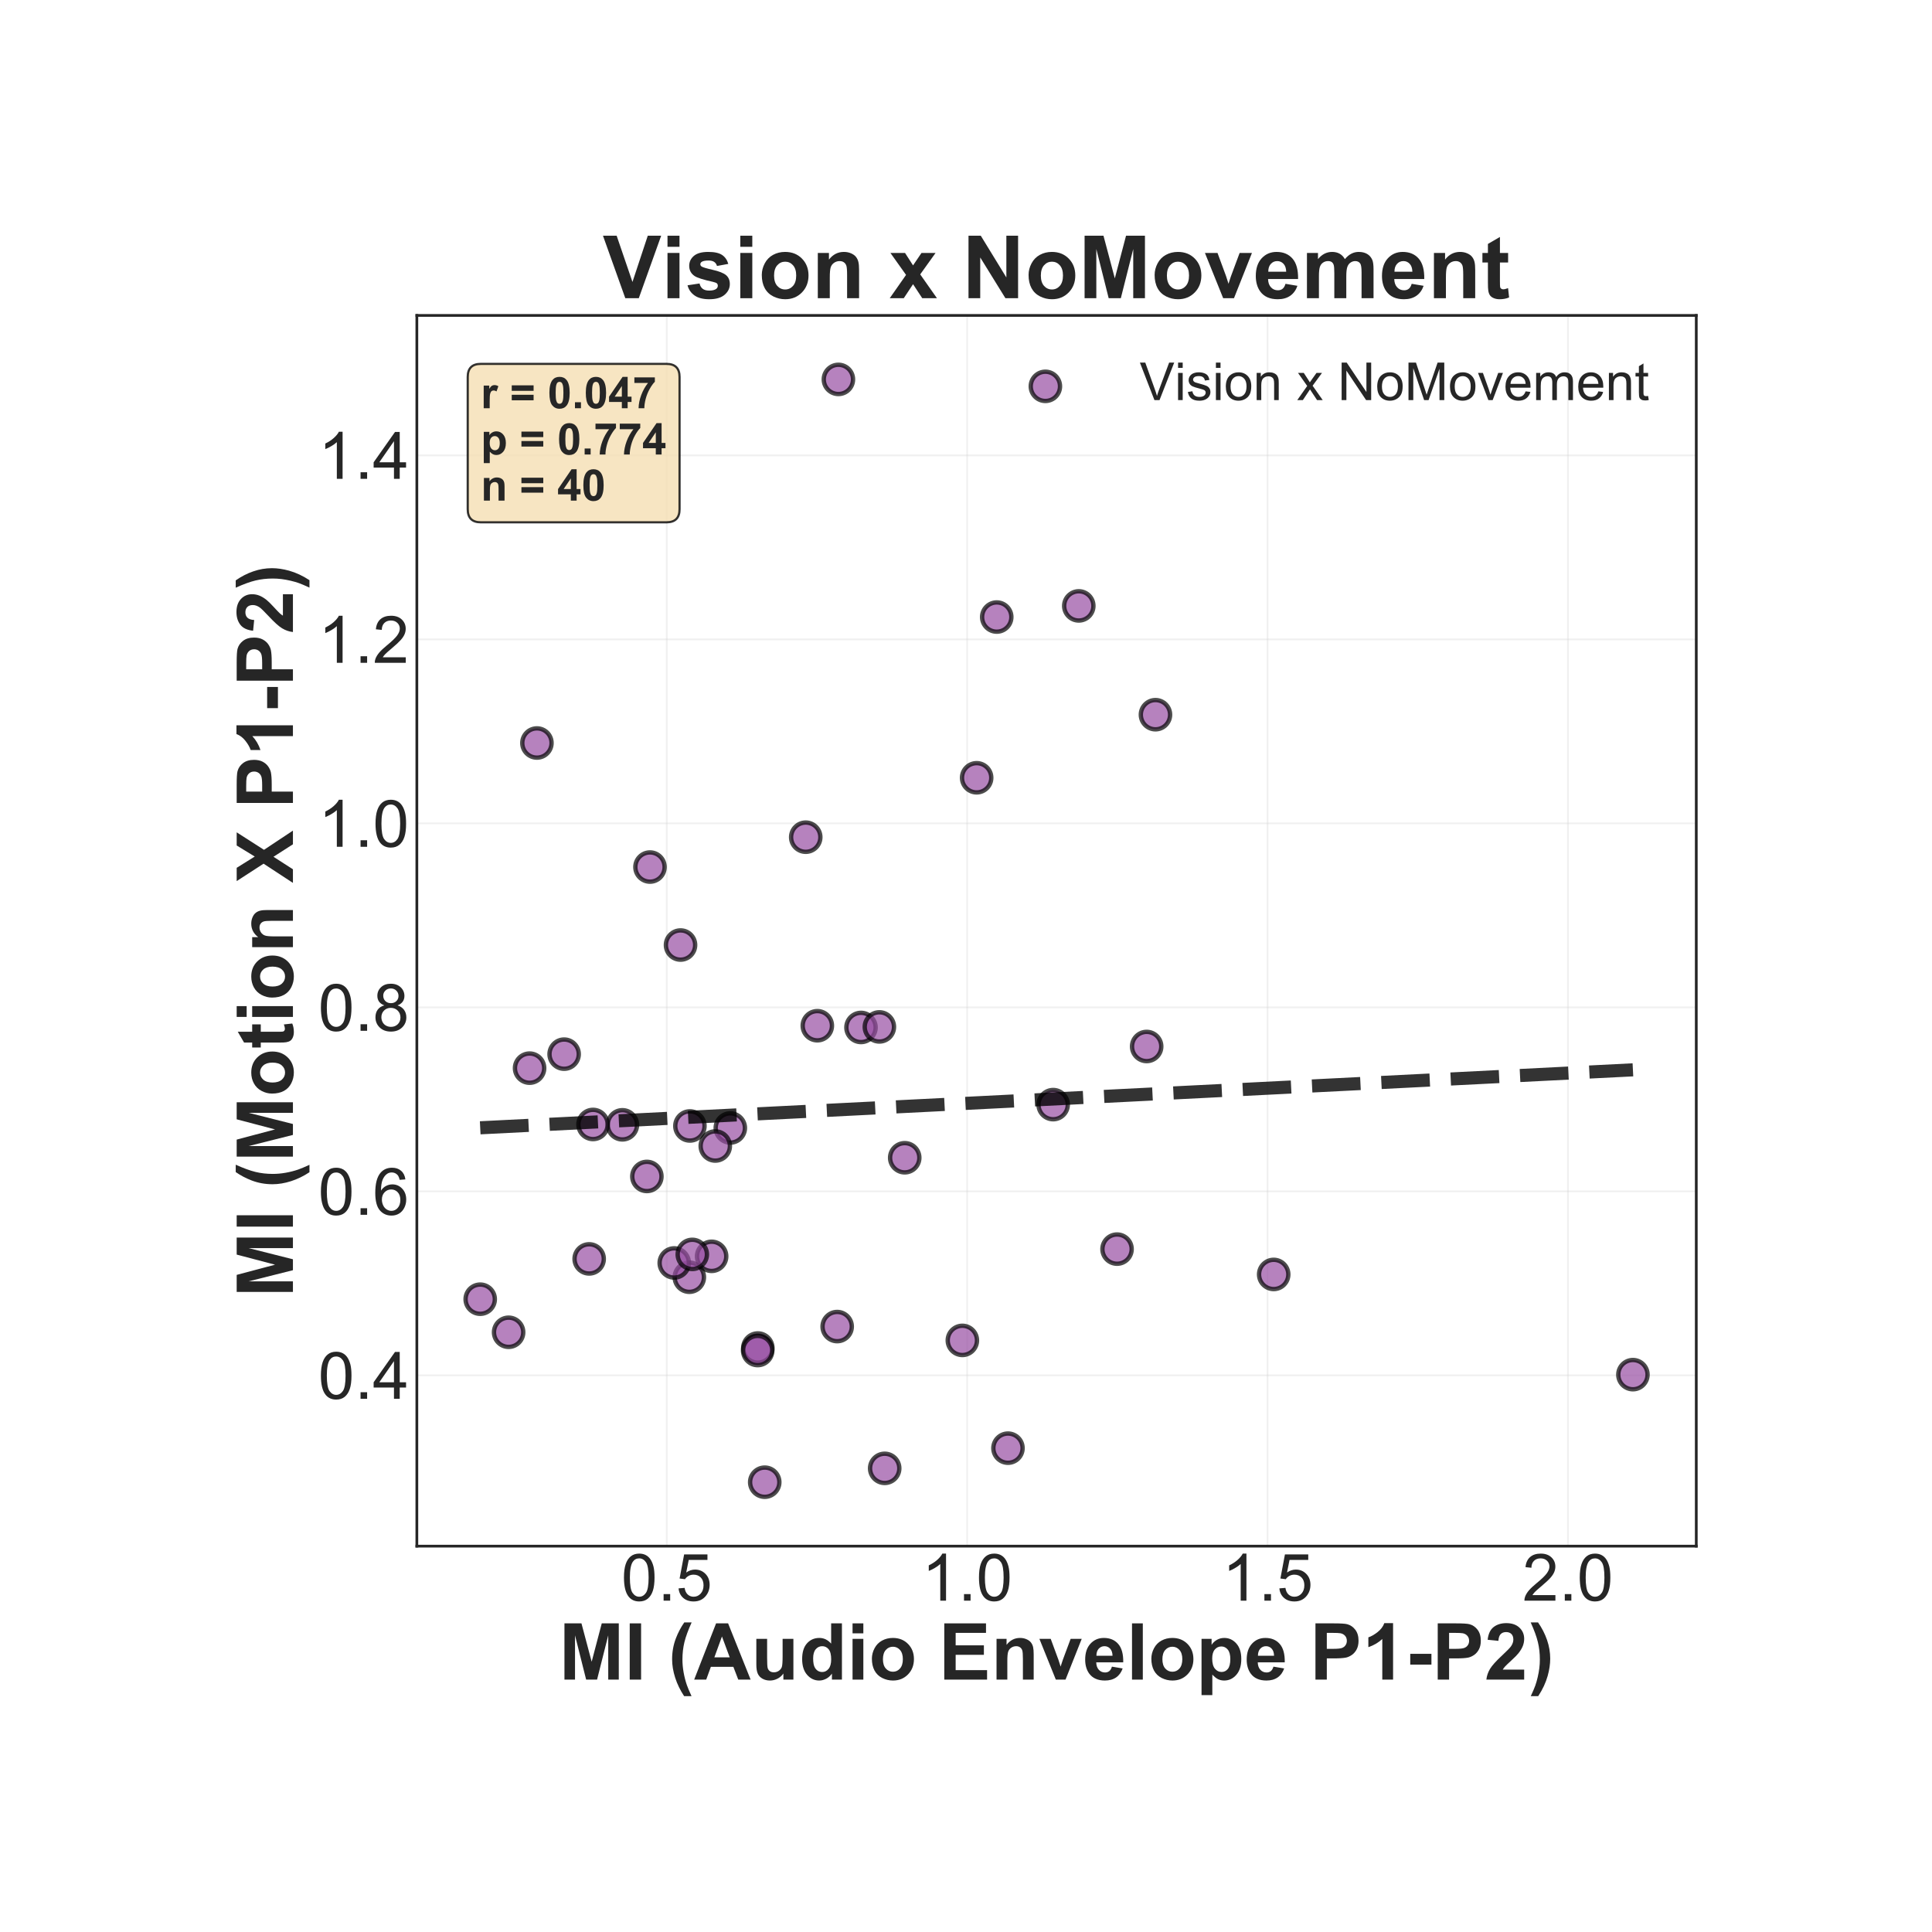 <?xml version="1.0" encoding="utf-8" standalone="no"?>
<!DOCTYPE svg PUBLIC "-//W3C//DTD SVG 1.1//EN"
  "http://www.w3.org/Graphics/SVG/1.1/DTD/svg11.dtd">
<!-- Created with matplotlib (https://matplotlib.org/) -->
<svg height="885.105pt" version="1.1" viewBox="0 0 885.164 885.105" width="885.164pt" xmlns="http://www.w3.org/2000/svg" xmlns:xlink="http://www.w3.org/1999/xlink">
 <defs>
  <style type="text/css">
*{stroke-linecap:butt;stroke-linejoin:round;}
  </style>
 </defs>
 <g id="figure_1">
  <g id="patch_1">
   <path d="M 0 885.105 
L 885.164 885.105 
L 885.164 -0 
L 0 -0 
z
" style="fill:#ffffff;"/>
  </g>
  <g id="axes_1">
   <g id="patch_2">
    <path d="M 190.984 708.385 
L 777.164 708.385 
L 777.164 144.525 
L 190.984 144.525 
z
" style="fill:#ffffff;"/>
   </g>
   <g id="matplotlib.axis_1">
    <g id="xtick_1">
     <g id="line2d_1">
      <path clip-path="url(#p573cdd00e9)" d="M 305.48 708.385 
L 305.48 144.525 
" style="fill:none;stroke:#cccccc;stroke-linecap:round;stroke-opacity:0.3;stroke-width:0.8;"/>
     </g>
     <g id="line2d_2"/>
     <g id="text_1">
      <!-- 0.5 -->
      <defs>
       <path d="M 4.156 35.297 
Q 4.156 48 6.766 55.734 
Q 9.375 63.484 14.516 67.672 
Q 19.672 71.875 27.484 71.875 
Q 33.25 71.875 37.594 69.547 
Q 41.938 67.234 44.766 62.859 
Q 47.609 58.5 49.219 52.219 
Q 50.828 45.953 50.828 35.297 
Q 50.828 22.703 48.234 14.969 
Q 45.656 7.234 40.5 3 
Q 35.359 -1.219 27.484 -1.219 
Q 17.141 -1.219 11.234 6.203 
Q 4.156 15.141 4.156 35.297 
z
M 13.188 35.297 
Q 13.188 17.672 17.312 11.828 
Q 21.438 6 27.484 6 
Q 33.547 6 37.672 11.859 
Q 41.797 17.719 41.797 35.297 
Q 41.797 52.984 37.672 58.781 
Q 33.547 64.594 27.391 64.594 
Q 21.344 64.594 17.719 59.469 
Q 13.188 52.938 13.188 35.297 
z
" id="ArialMT-48"/>
       <path d="M 9.078 0 
L 9.078 10.016 
L 19.094 10.016 
L 19.094 0 
z
" id="ArialMT-46"/>
       <path d="M 4.156 18.75 
L 13.375 19.531 
Q 14.406 12.797 18.141 9.391 
Q 21.875 6 27.156 6 
Q 33.5 6 37.891 10.781 
Q 42.281 15.578 42.281 23.484 
Q 42.281 31 38.062 35.344 
Q 33.844 39.703 27 39.703 
Q 22.75 39.703 19.328 37.766 
Q 15.922 35.844 13.969 32.766 
L 5.719 33.844 
L 12.641 70.609 
L 48.25 70.609 
L 48.25 62.203 
L 19.672 62.203 
L 15.828 42.969 
Q 22.266 47.469 29.344 47.469 
Q 38.719 47.469 45.156 40.969 
Q 51.609 34.469 51.609 24.266 
Q 51.609 14.547 45.953 7.469 
Q 39.062 -1.219 27.156 -1.219 
Q 17.391 -1.219 11.203 4.25 
Q 5.031 9.719 4.156 18.75 
z
" id="ArialMT-53"/>
      </defs>
      <g style="fill:#262626;" transform="translate(284.63 733.358)scale(0.3 -0.3)">
       <use xlink:href="#ArialMT-48"/>
       <use x="55.615" xlink:href="#ArialMT-46"/>
       <use x="83.398" xlink:href="#ArialMT-53"/>
      </g>
     </g>
    </g>
    <g id="xtick_2">
     <g id="line2d_3">
      <path clip-path="url(#p573cdd00e9)" d="M 443.111 708.385 
L 443.111 144.525 
" style="fill:none;stroke:#cccccc;stroke-linecap:round;stroke-opacity:0.3;stroke-width:0.8;"/>
     </g>
     <g id="line2d_4"/>
     <g id="text_2">
      <!-- 1.0 -->
      <defs>
       <path d="M 37.25 0 
L 28.469 0 
L 28.469 56 
Q 25.297 52.984 20.141 49.953 
Q 14.984 46.922 10.891 45.406 
L 10.891 53.906 
Q 18.266 57.375 23.781 62.297 
Q 29.297 67.234 31.594 71.875 
L 37.25 71.875 
z
" id="ArialMT-49"/>
      </defs>
      <g style="fill:#262626;" transform="translate(422.261 733.358)scale(0.3 -0.3)">
       <use xlink:href="#ArialMT-49"/>
       <use x="55.615" xlink:href="#ArialMT-46"/>
       <use x="83.398" xlink:href="#ArialMT-48"/>
      </g>
     </g>
    </g>
    <g id="xtick_3">
     <g id="line2d_5">
      <path clip-path="url(#p573cdd00e9)" d="M 580.742 708.385 
L 580.742 144.525 
" style="fill:none;stroke:#cccccc;stroke-linecap:round;stroke-opacity:0.3;stroke-width:0.8;"/>
     </g>
     <g id="line2d_6"/>
     <g id="text_3">
      <!-- 1.5 -->
      <g style="fill:#262626;" transform="translate(559.892 733.358)scale(0.3 -0.3)">
       <use xlink:href="#ArialMT-49"/>
       <use x="55.615" xlink:href="#ArialMT-46"/>
       <use x="83.398" xlink:href="#ArialMT-53"/>
      </g>
     </g>
    </g>
    <g id="xtick_4">
     <g id="line2d_7">
      <path clip-path="url(#p573cdd00e9)" d="M 718.372 708.385 
L 718.372 144.525 
" style="fill:none;stroke:#cccccc;stroke-linecap:round;stroke-opacity:0.3;stroke-width:0.8;"/>
     </g>
     <g id="line2d_8"/>
     <g id="text_4">
      <!-- 2.0 -->
      <defs>
       <path d="M 50.344 8.453 
L 50.344 0 
L 3.031 0 
Q 2.938 3.172 4.047 6.109 
Q 5.859 10.938 9.828 15.625 
Q 13.812 20.312 21.344 26.469 
Q 33.016 36.031 37.109 41.625 
Q 41.219 47.219 41.219 52.203 
Q 41.219 57.422 37.469 61 
Q 33.734 64.594 27.734 64.594 
Q 21.391 64.594 17.578 60.781 
Q 13.766 56.984 13.719 50.25 
L 4.688 51.172 
Q 5.609 61.281 11.656 66.578 
Q 17.719 71.875 27.938 71.875 
Q 38.234 71.875 44.234 66.156 
Q 50.25 60.453 50.25 52 
Q 50.25 47.703 48.484 43.547 
Q 46.734 39.406 42.656 34.812 
Q 38.578 30.219 29.109 22.219 
Q 21.188 15.578 18.938 13.203 
Q 16.703 10.844 15.234 8.453 
z
" id="ArialMT-50"/>
      </defs>
      <g style="fill:#262626;" transform="translate(697.522 733.358)scale(0.3 -0.3)">
       <use xlink:href="#ArialMT-50"/>
       <use x="55.615" xlink:href="#ArialMT-46"/>
       <use x="83.398" xlink:href="#ArialMT-48"/>
      </g>
     </g>
    </g>
    <g id="text_5">
     <!-- MI (Audio Envelope P1-P2) -->
     <defs>
      <path d="M 7.078 0 
L 7.078 71.578 
L 28.719 71.578 
L 41.703 22.75 
L 54.547 71.578 
L 76.219 71.578 
L 76.219 0 
L 62.797 0 
L 62.797 56.344 
L 48.578 0 
L 34.672 0 
L 20.516 56.344 
L 20.516 0 
z
" id="Arial-BoldMT-77"/>
      <path d="M 6.844 0 
L 6.844 71.578 
L 21.297 71.578 
L 21.297 0 
z
" id="Arial-BoldMT-73"/>
      <path id="Arial-BoldMT-32"/>
      <path d="M 29.938 -21.047 
L 20.516 -21.047 
Q 13.031 -9.766 9.125 2.391 
Q 5.219 14.547 5.219 25.922 
Q 5.219 40.047 10.062 52.641 
Q 14.266 63.578 20.703 72.797 
L 30.078 72.797 
Q 23.391 58.016 20.875 47.625 
Q 18.359 37.25 18.359 25.641 
Q 18.359 17.625 19.844 9.219 
Q 21.344 0.828 23.922 -6.734 
Q 25.641 -11.719 29.938 -21.047 
z
" id="Arial-BoldMT-40"/>
      <path d="M 71.828 0 
L 56.109 0 
L 49.859 16.266 
L 21.234 16.266 
L 15.328 0 
L 0 0 
L 27.875 71.578 
L 43.172 71.578 
z
M 45.219 28.328 
L 35.359 54.891 
L 25.688 28.328 
z
" id="Arial-BoldMT-65"/>
      <path d="M 41.312 0 
L 41.312 7.766 
Q 38.484 3.609 33.859 1.219 
Q 29.25 -1.172 24.125 -1.172 
Q 18.891 -1.172 14.734 1.125 
Q 10.594 3.422 8.734 7.562 
Q 6.891 11.719 6.891 19.047 
L 6.891 51.859 
L 20.609 51.859 
L 20.609 28.031 
Q 20.609 17.094 21.359 14.625 
Q 22.125 12.156 24.125 10.719 
Q 26.125 9.281 29.203 9.281 
Q 32.719 9.281 35.5 11.203 
Q 38.281 13.141 39.297 15.984 
Q 40.328 18.844 40.328 29.984 
L 40.328 51.859 
L 54.047 51.859 
L 54.047 0 
z
" id="Arial-BoldMT-117"/>
      <path d="M 54.734 0 
L 42 0 
L 42 7.625 
Q 38.812 3.172 34.484 1 
Q 30.172 -1.172 25.781 -1.172 
Q 16.844 -1.172 10.469 6.031 
Q 4.109 13.234 4.109 26.125 
Q 4.109 39.312 10.297 46.172 
Q 16.5 53.031 25.984 53.031 
Q 34.672 53.031 41.016 45.797 
L 41.016 71.578 
L 54.734 71.578 
z
M 18.109 27.047 
Q 18.109 18.75 20.406 15.047 
Q 23.734 9.672 29.688 9.672 
Q 34.422 9.672 37.734 13.688 
Q 41.062 17.719 41.062 25.734 
Q 41.062 34.672 37.844 38.594 
Q 34.625 42.531 29.594 42.531 
Q 24.703 42.531 21.406 38.641 
Q 18.109 34.766 18.109 27.047 
z
" id="Arial-BoldMT-100"/>
      <path d="M 7.172 58.891 
L 7.172 71.578 
L 20.906 71.578 
L 20.906 58.891 
z
M 7.172 0 
L 7.172 51.859 
L 20.906 51.859 
L 20.906 0 
z
" id="Arial-BoldMT-105"/>
      <path d="M 4 26.656 
Q 4 33.5 7.375 39.891 
Q 10.75 46.297 16.922 49.656 
Q 23.094 53.031 30.719 53.031 
Q 42.484 53.031 50 45.391 
Q 57.516 37.75 57.516 26.078 
Q 57.516 14.312 49.922 6.562 
Q 42.328 -1.172 30.812 -1.172 
Q 23.688 -1.172 17.219 2.047 
Q 10.75 5.281 7.375 11.5 
Q 4 17.719 4 26.656 
z
M 18.062 25.922 
Q 18.062 18.219 21.719 14.109 
Q 25.391 10.016 30.766 10.016 
Q 36.141 10.016 39.766 14.109 
Q 43.406 18.219 43.406 26.031 
Q 43.406 33.641 39.766 37.734 
Q 36.141 41.844 30.766 41.844 
Q 25.391 41.844 21.719 37.734 
Q 18.062 33.641 18.062 25.922 
z
" id="Arial-BoldMT-111"/>
      <path d="M 7.281 0 
L 7.281 71.578 
L 60.359 71.578 
L 60.359 59.469 
L 21.734 59.469 
L 21.734 43.609 
L 57.672 43.609 
L 57.672 31.547 
L 21.734 31.547 
L 21.734 12.062 
L 61.719 12.062 
L 61.719 0 
z
" id="Arial-BoldMT-69"/>
      <path d="M 54.344 0 
L 40.625 0 
L 40.625 26.469 
Q 40.625 34.859 39.75 37.328 
Q 38.875 39.797 36.891 41.156 
Q 34.906 42.531 32.125 42.531 
Q 28.562 42.531 25.734 40.578 
Q 22.906 38.625 21.844 35.391 
Q 20.797 32.172 20.797 23.484 
L 20.797 0 
L 7.078 0 
L 7.078 51.859 
L 19.828 51.859 
L 19.828 44.234 
Q 26.609 53.031 36.922 53.031 
Q 41.453 53.031 45.203 51.391 
Q 48.969 49.75 50.891 47.203 
Q 52.828 44.672 53.578 41.453 
Q 54.344 38.234 54.344 32.234 
z
" id="Arial-BoldMT-110"/>
      <path d="M 21.438 0 
L 0.531 51.859 
L 14.938 51.859 
L 24.703 25.391 
L 27.547 16.547 
Q 28.656 19.922 28.953 21 
Q 29.641 23.188 30.422 25.391 
L 40.281 51.859 
L 54.391 51.859 
L 33.797 0 
z
" id="Arial-BoldMT-118"/>
      <path d="M 37.203 16.5 
L 50.875 14.203 
Q 48.25 6.688 42.547 2.75 
Q 36.859 -1.172 28.328 -1.172 
Q 14.797 -1.172 8.297 7.672 
Q 3.172 14.75 3.172 25.531 
Q 3.172 38.422 9.906 45.719 
Q 16.656 53.031 26.953 53.031 
Q 38.531 53.031 45.219 45.391 
Q 51.906 37.75 51.609 21.969 
L 17.234 21.969 
Q 17.391 15.875 20.562 12.469 
Q 23.734 9.078 28.469 9.078 
Q 31.688 9.078 33.875 10.828 
Q 36.078 12.594 37.203 16.5 
z
M 37.984 30.375 
Q 37.844 36.328 34.906 39.422 
Q 31.984 42.531 27.781 42.531 
Q 23.297 42.531 20.359 39.266 
Q 17.438 35.984 17.484 30.375 
z
" id="Arial-BoldMT-101"/>
      <path d="M 7.172 0 
L 7.172 71.578 
L 20.906 71.578 
L 20.906 0 
z
" id="Arial-BoldMT-108"/>
      <path d="M 6.781 51.859 
L 19.578 51.859 
L 19.578 44.234 
Q 22.078 48.141 26.312 50.578 
Q 30.562 53.031 35.75 53.031 
Q 44.781 53.031 51.078 45.953 
Q 57.375 38.875 57.375 26.219 
Q 57.375 13.234 51.016 6.031 
Q 44.672 -1.172 35.641 -1.172 
Q 31.344 -1.172 27.844 0.531 
Q 24.359 2.25 20.516 6.391 
L 20.516 -19.734 
L 6.781 -19.734 
z
M 20.359 26.812 
Q 20.359 18.062 23.828 13.891 
Q 27.297 9.719 32.281 9.719 
Q 37.062 9.719 40.234 13.547 
Q 43.406 17.391 43.406 26.125 
Q 43.406 34.281 40.125 38.234 
Q 36.859 42.188 32.031 42.188 
Q 27 42.188 23.672 38.297 
Q 20.359 34.422 20.359 26.812 
z
" id="Arial-BoldMT-112"/>
      <path d="M 7.281 0 
L 7.281 71.578 
L 30.469 71.578 
Q 43.656 71.578 47.656 70.516 
Q 53.812 68.891 57.953 63.5 
Q 62.109 58.109 62.109 49.562 
Q 62.109 42.969 59.719 38.469 
Q 57.328 33.984 53.641 31.422 
Q 49.953 28.859 46.141 28.031 
Q 40.969 27 31.156 27 
L 21.734 27 
L 21.734 0 
z
M 21.734 59.469 
L 21.734 39.156 
L 29.641 39.156 
Q 38.188 39.156 41.062 40.281 
Q 43.953 41.406 45.578 43.797 
Q 47.219 46.188 47.219 49.359 
Q 47.219 53.266 44.922 55.797 
Q 42.625 58.344 39.109 58.984 
Q 36.531 59.469 28.719 59.469 
z
" id="Arial-BoldMT-80"/>
      <path d="M 39.359 0 
L 25.641 0 
L 25.641 51.703 
Q 18.109 44.672 7.906 41.312 
L 7.906 53.766 
Q 13.281 55.516 19.578 60.422 
Q 25.875 65.328 28.219 71.875 
L 39.359 71.875 
z
" id="Arial-BoldMT-49"/>
      <path d="M 5.609 19.094 
L 5.609 32.812 
L 32.562 32.812 
L 32.562 19.094 
z
" id="Arial-BoldMT-45"/>
      <path d="M 50.594 12.75 
L 50.594 0 
L 2.484 0 
Q 3.266 7.234 7.172 13.703 
Q 11.078 20.172 22.609 30.859 
Q 31.891 39.5 33.984 42.578 
Q 36.812 46.828 36.812 50.984 
Q 36.812 55.562 34.344 58.031 
Q 31.891 60.5 27.547 60.5 
Q 23.25 60.5 20.703 57.906 
Q 18.172 55.328 17.781 49.312 
L 4.109 50.688 
Q 5.328 62.016 11.766 66.938 
Q 18.219 71.875 27.875 71.875 
Q 38.484 71.875 44.531 66.156 
Q 50.594 60.453 50.594 51.953 
Q 50.594 47.125 48.859 42.75 
Q 47.125 38.375 43.359 33.594 
Q 40.875 30.422 34.375 24.453 
Q 27.875 18.5 26.141 16.547 
Q 24.422 14.594 23.344 12.75 
z
" id="Arial-BoldMT-50"/>
      <path d="M 3.375 -21.047 
Q 7.422 -12.359 9.078 -7.719 
Q 10.75 -3.078 12.156 2.969 
Q 13.578 9.031 14.25 14.469 
Q 14.938 19.922 14.938 25.641 
Q 14.938 37.25 12.453 47.625 
Q 9.969 58.016 3.266 72.797 
L 12.594 72.797 
Q 19.969 62.312 24.047 50.531 
Q 28.125 38.766 28.125 26.656 
Q 28.125 16.453 24.906 4.781 
Q 21.234 -8.297 12.844 -21.047 
z
" id="Arial-BoldMT-41"/>
     </defs>
     <g style="fill:#262626;" transform="translate(256.064 769.528)scale(0.36 -0.36)">
      <use xlink:href="#Arial-BoldMT-77"/>
      <use x="83.301" xlink:href="#Arial-BoldMT-73"/>
      <use x="111.084" xlink:href="#Arial-BoldMT-32"/>
      <use x="138.867" xlink:href="#Arial-BoldMT-40"/>
      <use x="172.168" xlink:href="#Arial-BoldMT-65"/>
      <use x="244.385" xlink:href="#Arial-BoldMT-117"/>
      <use x="305.469" xlink:href="#Arial-BoldMT-100"/>
      <use x="366.553" xlink:href="#Arial-BoldMT-105"/>
      <use x="394.336" xlink:href="#Arial-BoldMT-111"/>
      <use x="455.42" xlink:href="#Arial-BoldMT-32"/>
      <use x="483.203" xlink:href="#Arial-BoldMT-69"/>
      <use x="549.902" xlink:href="#Arial-BoldMT-110"/>
      <use x="610.986" xlink:href="#Arial-BoldMT-118"/>
      <use x="666.602" xlink:href="#Arial-BoldMT-101"/>
      <use x="722.217" xlink:href="#Arial-BoldMT-108"/>
      <use x="750" xlink:href="#Arial-BoldMT-111"/>
      <use x="811.084" xlink:href="#Arial-BoldMT-112"/>
      <use x="872.168" xlink:href="#Arial-BoldMT-101"/>
      <use x="927.783" xlink:href="#Arial-BoldMT-32"/>
      <use x="955.566" xlink:href="#Arial-BoldMT-80"/>
      <use x="1022.266" xlink:href="#Arial-BoldMT-49"/>
      <use x="1077.881" xlink:href="#Arial-BoldMT-45"/>
      <use x="1111.182" xlink:href="#Arial-BoldMT-80"/>
      <use x="1177.881" xlink:href="#Arial-BoldMT-50"/>
      <use x="1233.496" xlink:href="#Arial-BoldMT-41"/>
     </g>
    </g>
   </g>
   <g id="matplotlib.axis_2">
    <g id="ytick_1">
     <g id="line2d_9">
      <path clip-path="url(#p573cdd00e9)" d="M 190.984 630.127 
L 777.164 630.127 
" style="fill:none;stroke:#cccccc;stroke-linecap:round;stroke-opacity:0.3;stroke-width:0.8;"/>
     </g>
     <g id="line2d_10"/>
     <g id="text_6">
      <!-- 0.4 -->
      <defs>
       <path d="M 32.328 0 
L 32.328 17.141 
L 1.266 17.141 
L 1.266 25.203 
L 33.938 71.578 
L 41.109 71.578 
L 41.109 25.203 
L 50.781 25.203 
L 50.781 17.141 
L 41.109 17.141 
L 41.109 0 
z
M 32.328 25.203 
L 32.328 57.469 
L 9.906 25.203 
z
" id="ArialMT-52"/>
      </defs>
      <g style="fill:#262626;" transform="translate(145.784 640.864)scale(0.3 -0.3)">
       <use xlink:href="#ArialMT-48"/>
       <use x="55.615" xlink:href="#ArialMT-46"/>
       <use x="83.398" xlink:href="#ArialMT-52"/>
      </g>
     </g>
    </g>
    <g id="ytick_2">
     <g id="line2d_11">
      <path clip-path="url(#p573cdd00e9)" d="M 190.984 545.829 
L 777.164 545.829 
" style="fill:none;stroke:#cccccc;stroke-linecap:round;stroke-opacity:0.3;stroke-width:0.8;"/>
     </g>
     <g id="line2d_12"/>
     <g id="text_7">
      <!-- 0.6 -->
      <defs>
       <path d="M 49.75 54.047 
L 41.016 53.375 
Q 39.844 58.547 37.703 60.891 
Q 34.125 64.656 28.906 64.656 
Q 24.703 64.656 21.531 62.312 
Q 17.391 59.281 14.984 53.469 
Q 12.594 47.656 12.5 36.922 
Q 15.672 41.75 20.266 44.094 
Q 24.859 46.438 29.891 46.438 
Q 38.672 46.438 44.844 39.969 
Q 51.031 33.5 51.031 23.25 
Q 51.031 16.5 48.125 10.719 
Q 45.219 4.938 40.141 1.859 
Q 35.062 -1.219 28.609 -1.219 
Q 17.625 -1.219 10.688 6.859 
Q 3.766 14.938 3.766 33.5 
Q 3.766 54.25 11.422 63.672 
Q 18.109 71.875 29.438 71.875 
Q 37.891 71.875 43.281 67.141 
Q 48.688 62.406 49.75 54.047 
z
M 13.875 23.188 
Q 13.875 18.656 15.797 14.5 
Q 17.719 10.359 21.188 8.172 
Q 24.656 6 28.469 6 
Q 34.031 6 38.031 10.484 
Q 42.047 14.984 42.047 22.703 
Q 42.047 30.125 38.078 34.391 
Q 34.125 38.672 28.125 38.672 
Q 22.172 38.672 18.016 34.391 
Q 13.875 30.125 13.875 23.188 
z
" id="ArialMT-54"/>
      </defs>
      <g style="fill:#262626;" transform="translate(145.784 556.566)scale(0.3 -0.3)">
       <use xlink:href="#ArialMT-48"/>
       <use x="55.615" xlink:href="#ArialMT-46"/>
       <use x="83.398" xlink:href="#ArialMT-54"/>
      </g>
     </g>
    </g>
    <g id="ytick_3">
     <g id="line2d_13">
      <path clip-path="url(#p573cdd00e9)" d="M 190.984 461.531 
L 777.164 461.531 
" style="fill:none;stroke:#cccccc;stroke-linecap:round;stroke-opacity:0.3;stroke-width:0.8;"/>
     </g>
     <g id="line2d_14"/>
     <g id="text_8">
      <!-- 0.8 -->
      <defs>
       <path d="M 17.672 38.812 
Q 12.203 40.828 9.562 44.531 
Q 6.938 48.25 6.938 53.422 
Q 6.938 61.234 12.547 66.547 
Q 18.172 71.875 27.484 71.875 
Q 36.859 71.875 42.578 66.422 
Q 48.297 60.984 48.297 53.172 
Q 48.297 48.188 45.672 44.5 
Q 43.062 40.828 37.75 38.812 
Q 44.344 36.672 47.781 31.875 
Q 51.219 27.094 51.219 20.453 
Q 51.219 11.281 44.719 5.031 
Q 38.234 -1.219 27.641 -1.219 
Q 17.047 -1.219 10.547 5.047 
Q 4.047 11.328 4.047 20.703 
Q 4.047 27.688 7.594 32.391 
Q 11.141 37.109 17.672 38.812 
z
M 15.922 53.719 
Q 15.922 48.641 19.188 45.406 
Q 22.469 42.188 27.688 42.188 
Q 32.766 42.188 36.016 45.375 
Q 39.266 48.578 39.266 53.219 
Q 39.266 58.062 35.906 61.359 
Q 32.562 64.656 27.594 64.656 
Q 22.562 64.656 19.234 61.422 
Q 15.922 58.203 15.922 53.719 
z
M 13.094 20.656 
Q 13.094 16.891 14.875 13.375 
Q 16.656 9.859 20.172 7.922 
Q 23.688 6 27.734 6 
Q 34.031 6 38.125 10.047 
Q 42.234 14.109 42.234 20.359 
Q 42.234 26.703 38.016 30.859 
Q 33.797 35.016 27.438 35.016 
Q 21.234 35.016 17.156 30.906 
Q 13.094 26.812 13.094 20.656 
z
" id="ArialMT-56"/>
      </defs>
      <g style="fill:#262626;" transform="translate(145.784 472.267)scale(0.3 -0.3)">
       <use xlink:href="#ArialMT-48"/>
       <use x="55.615" xlink:href="#ArialMT-46"/>
       <use x="83.398" xlink:href="#ArialMT-56"/>
      </g>
     </g>
    </g>
    <g id="ytick_4">
     <g id="line2d_15">
      <path clip-path="url(#p573cdd00e9)" d="M 190.984 377.232 
L 777.164 377.232 
" style="fill:none;stroke:#cccccc;stroke-linecap:round;stroke-opacity:0.3;stroke-width:0.8;"/>
     </g>
     <g id="line2d_16"/>
     <g id="text_9">
      <!-- 1.0 -->
      <g style="fill:#262626;" transform="translate(145.784 387.969)scale(0.3 -0.3)">
       <use xlink:href="#ArialMT-49"/>
       <use x="55.615" xlink:href="#ArialMT-46"/>
       <use x="83.398" xlink:href="#ArialMT-48"/>
      </g>
     </g>
    </g>
    <g id="ytick_5">
     <g id="line2d_17">
      <path clip-path="url(#p573cdd00e9)" d="M 190.984 292.934 
L 777.164 292.934 
" style="fill:none;stroke:#cccccc;stroke-linecap:round;stroke-opacity:0.3;stroke-width:0.8;"/>
     </g>
     <g id="line2d_18"/>
     <g id="text_10">
      <!-- 1.2 -->
      <g style="fill:#262626;" transform="translate(145.784 303.671)scale(0.3 -0.3)">
       <use xlink:href="#ArialMT-49"/>
       <use x="55.615" xlink:href="#ArialMT-46"/>
       <use x="83.398" xlink:href="#ArialMT-50"/>
      </g>
     </g>
    </g>
    <g id="ytick_6">
     <g id="line2d_19">
      <path clip-path="url(#p573cdd00e9)" d="M 190.984 208.636 
L 777.164 208.636 
" style="fill:none;stroke:#cccccc;stroke-linecap:round;stroke-opacity:0.3;stroke-width:0.8;"/>
     </g>
     <g id="line2d_20"/>
     <g id="text_11">
      <!-- 1.4 -->
      <g style="fill:#262626;" transform="translate(145.784 219.373)scale(0.3 -0.3)">
       <use xlink:href="#ArialMT-49"/>
       <use x="55.615" xlink:href="#ArialMT-46"/>
       <use x="83.398" xlink:href="#ArialMT-52"/>
      </g>
     </g>
    </g>
    <g id="text_12">
     <!-- MI (Motion X P1-P2) -->
     <defs>
      <path d="M 30.953 51.859 
L 30.953 40.922 
L 21.578 40.922 
L 21.578 20.016 
Q 21.578 13.672 21.844 12.625 
Q 22.125 11.578 23.078 10.891 
Q 24.031 10.203 25.391 10.203 
Q 27.297 10.203 30.906 11.531 
L 32.078 0.875 
Q 27.297 -1.172 21.234 -1.172 
Q 17.531 -1.172 14.547 0.062 
Q 11.578 1.312 10.188 3.297 
Q 8.797 5.281 8.25 8.641 
Q 7.812 11.031 7.812 18.312 
L 7.812 40.922 
L 1.516 40.922 
L 1.516 51.859 
L 7.812 51.859 
L 7.812 62.156 
L 21.578 70.172 
L 21.578 51.859 
z
" id="Arial-BoldMT-116"/>
      <path d="M 0 0 
L 24.469 37.359 
L 2.297 71.578 
L 19.188 71.578 
L 33.547 48.578 
L 47.609 71.578 
L 64.359 71.578 
L 42.094 36.812 
L 66.547 0 
L 49.125 0 
L 33.25 24.75 
L 17.328 0 
z
" id="Arial-BoldMT-88"/>
     </defs>
     <g style="fill:#262626;" transform="translate(134.207 594.44)rotate(-90)scale(0.36 -0.36)">
      <use xlink:href="#Arial-BoldMT-77"/>
      <use x="83.301" xlink:href="#Arial-BoldMT-73"/>
      <use x="111.084" xlink:href="#Arial-BoldMT-32"/>
      <use x="138.867" xlink:href="#Arial-BoldMT-40"/>
      <use x="172.168" xlink:href="#Arial-BoldMT-77"/>
      <use x="255.469" xlink:href="#Arial-BoldMT-111"/>
      <use x="316.553" xlink:href="#Arial-BoldMT-116"/>
      <use x="349.854" xlink:href="#Arial-BoldMT-105"/>
      <use x="377.637" xlink:href="#Arial-BoldMT-111"/>
      <use x="438.721" xlink:href="#Arial-BoldMT-110"/>
      <use x="499.805" xlink:href="#Arial-BoldMT-32"/>
      <use x="527.588" xlink:href="#Arial-BoldMT-88"/>
      <use x="594.287" xlink:href="#Arial-BoldMT-32"/>
      <use x="622.07" xlink:href="#Arial-BoldMT-80"/>
      <use x="688.77" xlink:href="#Arial-BoldMT-49"/>
      <use x="744.385" xlink:href="#Arial-BoldMT-45"/>
      <use x="777.686" xlink:href="#Arial-BoldMT-80"/>
      <use x="844.385" xlink:href="#Arial-BoldMT-50"/>
      <use x="900" xlink:href="#Arial-BoldMT-41"/>
     </g>
    </g>
   </g>
   <g id="PathCollection_1">
    <defs>
     <path d="M 0 6.708 
C 1.779 6.708 3.485 6.001 4.743 4.743 
C 6.001 3.485 6.708 1.779 6.708 0 
C 6.708 -1.779 6.001 -3.485 4.743 -4.743 
C 3.485 -6.001 1.779 -6.708 0 -6.708 
C -1.779 -6.708 -3.485 -6.001 -4.743 -4.743 
C -6.001 -3.485 -6.708 -1.779 -6.708 0 
C -6.708 1.779 -6.001 3.485 -4.743 4.743 
C -3.485 6.001 -1.779 6.708 0 6.708 
z
" id="m9da28b568b" style="stroke:#000000;stroke-opacity:0.7;stroke-width:2;"/>
    </defs>
    <g clip-path="url(#p573cdd00e9)">
     <use style="fill:#984ea3;fill-opacity:0.7;stroke:#000000;stroke-opacity:0.7;stroke-width:2;" x="315.821" xlink:href="#m9da28b568b" y="585.171"/>
     <use style="fill:#984ea3;fill-opacity:0.7;stroke:#000000;stroke-opacity:0.7;stroke-width:2;" x="233.025" xlink:href="#m9da28b568b" y="610.391"/>
     <use style="fill:#984ea3;fill-opacity:0.7;stroke:#000000;stroke-opacity:0.7;stroke-width:2;" x="220.011" xlink:href="#m9da28b568b" y="595.238"/>
     <use style="fill:#984ea3;fill-opacity:0.7;stroke:#000000;stroke-opacity:0.7;stroke-width:2;" x="308.912" xlink:href="#m9da28b568b" y="578.635"/>
     <use style="fill:#984ea3;fill-opacity:0.7;stroke:#000000;stroke-opacity:0.7;stroke-width:2;" x="296.373" xlink:href="#m9da28b568b" y="539"/>
     <use style="fill:#984ea3;fill-opacity:0.7;stroke:#000000;stroke-opacity:0.7;stroke-width:2;" x="326.041" xlink:href="#m9da28b568b" y="575.598"/>
     <use style="fill:#984ea3;fill-opacity:0.7;stroke:#000000;stroke-opacity:0.7;stroke-width:2;" x="383.56" xlink:href="#m9da28b568b" y="607.783"/>
     <use style="fill:#984ea3;fill-opacity:0.7;stroke:#000000;stroke-opacity:0.7;stroke-width:2;" x="461.812" xlink:href="#m9da28b568b" y="663.489"/>
     <use style="fill:#984ea3;fill-opacity:0.7;stroke:#000000;stroke-opacity:0.7;stroke-width:2;" x="414.507" xlink:href="#m9da28b568b" y="530.437"/>
     <use style="fill:#984ea3;fill-opacity:0.7;stroke:#000000;stroke-opacity:0.7;stroke-width:2;" x="317.18" xlink:href="#m9da28b568b" y="574.716"/>
     <use style="fill:#984ea3;fill-opacity:0.7;stroke:#000000;stroke-opacity:0.7;stroke-width:2;" x="285.159" xlink:href="#m9da28b568b" y="515.347"/>
     <use style="fill:#984ea3;fill-opacity:0.7;stroke:#000000;stroke-opacity:0.7;stroke-width:2;" x="242.633" xlink:href="#m9da28b568b" y="489.381"/>
     <use style="fill:#984ea3;fill-opacity:0.7;stroke:#000000;stroke-opacity:0.7;stroke-width:2;" x="271.7" xlink:href="#m9da28b568b" y="515.184"/>
     <use style="fill:#984ea3;fill-opacity:0.7;stroke:#000000;stroke-opacity:0.7;stroke-width:2;" x="334.599" xlink:href="#m9da28b568b" y="516.793"/>
     <use style="fill:#984ea3;fill-opacity:0.7;stroke:#000000;stroke-opacity:0.7;stroke-width:2;" x="405.328" xlink:href="#m9da28b568b" y="672.739"/>
     <use style="fill:#984ea3;fill-opacity:0.7;stroke:#000000;stroke-opacity:0.7;stroke-width:2;" x="440.914" xlink:href="#m9da28b568b" y="614.115"/>
     <use style="fill:#984ea3;fill-opacity:0.7;stroke:#000000;stroke-opacity:0.7;stroke-width:2;" x="529.386" xlink:href="#m9da28b568b" y="327.445"/>
     <use style="fill:#984ea3;fill-opacity:0.7;stroke:#000000;stroke-opacity:0.7;stroke-width:2;" x="374.466" xlink:href="#m9da28b568b" y="469.944"/>
     <use style="fill:#984ea3;fill-opacity:0.7;stroke:#000000;stroke-opacity:0.7;stroke-width:2;" x="347.205" xlink:href="#m9da28b568b" y="617.602"/>
     <use style="fill:#984ea3;fill-opacity:0.7;stroke:#000000;stroke-opacity:0.7;stroke-width:2;" x="316.086" xlink:href="#m9da28b568b" y="515.866"/>
     <use style="fill:#984ea3;fill-opacity:0.7;stroke:#000000;stroke-opacity:0.7;stroke-width:2;" x="269.933" xlink:href="#m9da28b568b" y="576.775"/>
     <use style="fill:#984ea3;fill-opacity:0.7;stroke:#000000;stroke-opacity:0.7;stroke-width:2;" x="327.715" xlink:href="#m9da28b568b" y="525.051"/>
     <use style="fill:#984ea3;fill-opacity:0.7;stroke:#000000;stroke-opacity:0.7;stroke-width:2;" x="384.123" xlink:href="#m9da28b568b" y="173.827"/>
     <use style="fill:#984ea3;fill-opacity:0.7;stroke:#000000;stroke-opacity:0.7;stroke-width:2;" x="456.663" xlink:href="#m9da28b568b" y="282.707"/>
     <use style="fill:#984ea3;fill-opacity:0.7;stroke:#000000;stroke-opacity:0.7;stroke-width:2;" x="525.351" xlink:href="#m9da28b568b" y="479.457"/>
     <use style="fill:#984ea3;fill-opacity:0.7;stroke:#000000;stroke-opacity:0.7;stroke-width:2;" x="494.257" xlink:href="#m9da28b568b" y="277.598"/>
     <use style="fill:#984ea3;fill-opacity:0.7;stroke:#000000;stroke-opacity:0.7;stroke-width:2;" x="447.459" xlink:href="#m9da28b568b" y="356.347"/>
     <use style="fill:#984ea3;fill-opacity:0.7;stroke:#000000;stroke-opacity:0.7;stroke-width:2;" x="394.473" xlink:href="#m9da28b568b" y="470.736"/>
     <use style="fill:#984ea3;fill-opacity:0.7;stroke:#000000;stroke-opacity:0.7;stroke-width:2;" x="402.893" xlink:href="#m9da28b568b" y="470.487"/>
     <use style="fill:#984ea3;fill-opacity:0.7;stroke:#000000;stroke-opacity:0.7;stroke-width:2;" x="511.786" xlink:href="#m9da28b568b" y="572.297"/>
     <use style="fill:#984ea3;fill-opacity:0.7;stroke:#000000;stroke-opacity:0.7;stroke-width:2;" x="583.552" xlink:href="#m9da28b568b" y="583.894"/>
     <use style="fill:#984ea3;fill-opacity:0.7;stroke:#000000;stroke-opacity:0.7;stroke-width:2;" x="748.137" xlink:href="#m9da28b568b" y="629.806"/>
     <use style="fill:#984ea3;fill-opacity:0.7;stroke:#000000;stroke-opacity:0.7;stroke-width:2;" x="350.369" xlink:href="#m9da28b568b" y="679.083"/>
     <use style="fill:#984ea3;fill-opacity:0.7;stroke:#000000;stroke-opacity:0.7;stroke-width:2;" x="347.134" xlink:href="#m9da28b568b" y="618.763"/>
     <use style="fill:#984ea3;fill-opacity:0.7;stroke:#000000;stroke-opacity:0.7;stroke-width:2;" x="297.794" xlink:href="#m9da28b568b" y="397.246"/>
     <use style="fill:#984ea3;fill-opacity:0.7;stroke:#000000;stroke-opacity:0.7;stroke-width:2;" x="245.997" xlink:href="#m9da28b568b" y="340.413"/>
     <use style="fill:#984ea3;fill-opacity:0.7;stroke:#000000;stroke-opacity:0.7;stroke-width:2;" x="258.463" xlink:href="#m9da28b568b" y="482.97"/>
     <use style="fill:#984ea3;fill-opacity:0.7;stroke:#000000;stroke-opacity:0.7;stroke-width:2;" x="311.791" xlink:href="#m9da28b568b" y="432.977"/>
     <use style="fill:#984ea3;fill-opacity:0.7;stroke:#000000;stroke-opacity:0.7;stroke-width:2;" x="369.155" xlink:href="#m9da28b568b" y="383.568"/>
     <use style="fill:#984ea3;fill-opacity:0.7;stroke:#000000;stroke-opacity:0.7;stroke-width:2;" x="482.509" xlink:href="#m9da28b568b" y="506.093"/>
    </g>
   </g>
   <g id="line2d_21">
    <path clip-path="url(#p573cdd00e9)" d="M 220.011 516.71 
L 748.137 490.156 
" style="fill:none;stroke:#000000;stroke-dasharray:22.2,9.6;stroke-dashoffset:0;stroke-opacity:0.8;stroke-width:6;"/>
   </g>
   <g id="patch_3">
    <path d="M 190.984 708.385 
L 190.984 144.525 
" style="fill:none;stroke:#262626;stroke-linecap:square;stroke-linejoin:miter;stroke-width:1.25;"/>
   </g>
   <g id="patch_4">
    <path d="M 777.164 708.385 
L 777.164 144.525 
" style="fill:none;stroke:#262626;stroke-linecap:square;stroke-linejoin:miter;stroke-width:1.25;"/>
   </g>
   <g id="patch_5">
    <path d="M 190.984 708.385 
L 777.164 708.385 
" style="fill:none;stroke:#262626;stroke-linecap:square;stroke-linejoin:miter;stroke-width:1.25;"/>
   </g>
   <g id="patch_6">
    <path d="M 190.984 144.525 
L 777.164 144.525 
" style="fill:none;stroke:#262626;stroke-linecap:square;stroke-linejoin:miter;stroke-width:1.25;"/>
   </g>
   <g id="text_13">
    <g id="patch_7">
     <path d="M 220.293 239.303 
L 305.346 239.303 
Q 311.346 239.303 311.346 233.303 
L 311.346 172.718 
Q 311.346 166.718 305.346 166.718 
L 220.293 166.718 
Q 214.293 166.718 214.293 172.718 
L 214.293 233.303 
Q 214.293 239.303 220.293 239.303 
z
" style="fill:#f5deb3;opacity:0.8;stroke:#000000;stroke-linejoin:miter;"/>
    </g>
    <!-- r = 0.047 -->
    <defs>
     <path d="M 20.312 0 
L 6.594 0 
L 6.594 51.859 
L 19.344 51.859 
L 19.344 44.484 
Q 22.609 49.703 25.219 51.359 
Q 27.828 53.031 31.156 53.031 
Q 35.844 53.031 40.188 50.438 
L 35.938 38.484 
Q 32.469 40.719 29.5 40.719 
Q 26.609 40.719 24.609 39.125 
Q 22.609 37.547 21.453 33.391 
Q 20.312 29.25 20.312 16.016 
z
" id="Arial-BoldMT-114"/>
     <path d="M 4.156 39.844 
L 4.156 52.438 
L 54.203 52.438 
L 54.203 39.844 
z
M 4.156 18.172 
L 4.156 30.812 
L 54.203 30.812 
L 54.203 18.172 
z
" id="Arial-BoldMT-61"/>
     <path d="M 27.438 71.875 
Q 37.844 71.875 43.703 64.453 
Q 50.688 55.672 50.688 35.297 
Q 50.688 14.984 43.656 6.109 
Q 37.844 -1.219 27.438 -1.219 
Q 17 -1.219 10.594 6.812 
Q 4.203 14.844 4.203 35.453 
Q 4.203 55.672 11.234 64.547 
Q 17.047 71.875 27.438 71.875 
z
M 27.438 60.5 
Q 24.953 60.5 23 58.906 
Q 21.047 57.328 19.969 53.219 
Q 18.562 47.906 18.562 35.297 
Q 18.562 22.703 19.828 17.984 
Q 21.094 13.281 23.016 11.719 
Q 24.953 10.156 27.438 10.156 
Q 29.938 10.156 31.891 11.734 
Q 33.844 13.328 34.906 17.438 
Q 36.328 22.703 36.328 35.297 
Q 36.328 47.906 35.062 52.609 
Q 33.797 57.328 31.859 58.906 
Q 29.938 60.5 27.438 60.5 
z
" id="Arial-BoldMT-48"/>
     <path d="M 7.172 0 
L 7.172 13.719 
L 20.906 13.719 
L 20.906 0 
z
" id="Arial-BoldMT-46"/>
     <path d="M 31.156 0 
L 31.156 14.406 
L 1.859 14.406 
L 1.859 26.422 
L 32.906 71.875 
L 44.438 71.875 
L 44.438 26.469 
L 53.328 26.469 
L 53.328 14.406 
L 44.438 14.406 
L 44.438 0 
z
M 31.156 26.469 
L 31.156 50.922 
L 14.703 26.469 
z
" id="Arial-BoldMT-52"/>
     <path d="M 4.25 57.859 
L 4.25 70.609 
L 51.172 70.609 
L 51.172 60.641 
Q 45.359 54.938 39.344 44.234 
Q 33.344 33.547 30.188 21.5 
Q 27.047 9.469 27.094 0 
L 13.875 0 
Q 14.203 14.844 19.984 30.266 
Q 25.781 45.703 35.453 57.859 
z
" id="Arial-BoldMT-55"/>
    </defs>
    <g style="fill:#262626;" transform="translate(220.293 187.034)scale(0.2 -0.2)">
     <use xlink:href="#Arial-BoldMT-114"/>
     <use x="38.916" xlink:href="#Arial-BoldMT-32"/>
     <use x="66.699" xlink:href="#Arial-BoldMT-61"/>
     <use x="125.098" xlink:href="#Arial-BoldMT-32"/>
     <use x="152.881" xlink:href="#Arial-BoldMT-48"/>
     <use x="208.496" xlink:href="#Arial-BoldMT-46"/>
     <use x="236.279" xlink:href="#Arial-BoldMT-48"/>
     <use x="291.895" xlink:href="#Arial-BoldMT-52"/>
     <use x="347.51" xlink:href="#Arial-BoldMT-55"/>
    </g>
    <!-- p = 0.774 -->
    <g style="fill:#262626;" transform="translate(220.293 208.231)scale(0.2 -0.2)">
     <use xlink:href="#Arial-BoldMT-112"/>
     <use x="61.084" xlink:href="#Arial-BoldMT-32"/>
     <use x="88.867" xlink:href="#Arial-BoldMT-61"/>
     <use x="147.266" xlink:href="#Arial-BoldMT-32"/>
     <use x="175.049" xlink:href="#Arial-BoldMT-48"/>
     <use x="230.664" xlink:href="#Arial-BoldMT-46"/>
     <use x="258.447" xlink:href="#Arial-BoldMT-55"/>
     <use x="314.062" xlink:href="#Arial-BoldMT-55"/>
     <use x="369.678" xlink:href="#Arial-BoldMT-52"/>
    </g>
    <!-- n = 40 -->
    <g style="fill:#262626;" transform="translate(220.293 229.356)scale(0.2 -0.2)">
     <use xlink:href="#Arial-BoldMT-110"/>
     <use x="61.084" xlink:href="#Arial-BoldMT-32"/>
     <use x="88.867" xlink:href="#Arial-BoldMT-61"/>
     <use x="147.266" xlink:href="#Arial-BoldMT-32"/>
     <use x="175.049" xlink:href="#Arial-BoldMT-52"/>
     <use x="230.664" xlink:href="#Arial-BoldMT-48"/>
    </g>
   </g>
   <g id="text_14">
    <!-- Vision x NoMovement -->
    <defs>
     <path d="M 25.531 0 
L -0.047 71.578 
L 15.625 71.578 
L 33.734 18.609 
L 51.266 71.578 
L 66.609 71.578 
L 40.969 0 
z
" id="Arial-BoldMT-86"/>
     <path d="M 2.344 14.797 
L 16.109 16.891 
Q 17 12.891 19.672 10.812 
Q 22.359 8.734 27.203 8.734 
Q 32.516 8.734 35.203 10.688 
Q 37.016 12.062 37.016 14.359 
Q 37.016 15.922 36.031 16.938 
Q 35.016 17.922 31.453 18.75 
Q 14.844 22.406 10.406 25.438 
Q 4.25 29.641 4.25 37.109 
Q 4.25 43.844 9.562 48.438 
Q 14.891 53.031 26.078 53.031 
Q 36.719 53.031 41.891 49.562 
Q 47.078 46.094 49.031 39.312 
L 36.078 36.922 
Q 35.25 39.938 32.922 41.547 
Q 30.609 43.172 26.312 43.172 
Q 20.906 43.172 18.562 41.656 
Q 17 40.578 17 38.875 
Q 17 37.406 18.359 36.375 
Q 20.219 35.016 31.172 32.516 
Q 42.141 30.031 46.484 26.422 
Q 50.781 22.75 50.781 16.219 
Q 50.781 9.078 44.828 3.953 
Q 38.875 -1.172 27.203 -1.172 
Q 16.609 -1.172 10.422 3.125 
Q 4.25 7.422 2.344 14.797 
z
" id="Arial-BoldMT-115"/>
     <path d="M 0.594 0 
L 19.281 26.703 
L 1.375 51.859 
L 18.109 51.859 
L 27.297 37.594 
L 36.969 51.859 
L 53.078 51.859 
L 35.5 27.297 
L 54.688 0 
L 37.844 0 
L 27.297 16.062 
L 16.656 0 
z
" id="Arial-BoldMT-120"/>
     <path d="M 7.422 0 
L 7.422 71.578 
L 21.484 71.578 
L 50.781 23.781 
L 50.781 71.578 
L 64.203 71.578 
L 64.203 0 
L 49.703 0 
L 20.844 46.688 
L 20.844 0 
z
" id="Arial-BoldMT-78"/>
     <path d="M 6.156 51.859 
L 18.797 51.859 
L 18.797 44.781 
Q 25.594 53.031 34.969 53.031 
Q 39.938 53.031 43.594 50.969 
Q 47.266 48.922 49.609 44.781 
Q 53.031 48.922 56.984 50.969 
Q 60.938 53.031 65.438 53.031 
Q 71.141 53.031 75.094 50.703 
Q 79.047 48.391 81 43.891 
Q 82.422 40.578 82.422 33.156 
L 82.422 0 
L 68.703 0 
L 68.703 29.641 
Q 68.703 37.359 67.281 39.594 
Q 65.375 42.531 61.422 42.531 
Q 58.547 42.531 56 40.766 
Q 53.469 39.016 52.344 35.625 
Q 51.219 32.234 51.219 24.906 
L 51.219 0 
L 37.5 0 
L 37.5 28.422 
Q 37.5 35.984 36.766 38.172 
Q 36.031 40.375 34.484 41.453 
Q 32.953 42.531 30.328 42.531 
Q 27.156 42.531 24.609 40.812 
Q 22.078 39.109 20.969 35.891 
Q 19.875 32.672 19.875 25.203 
L 19.875 0 
L 6.156 0 
z
" id="Arial-BoldMT-109"/>
    </defs>
    <g style="fill:#262626;" transform="translate(276.277 136.631)scale(0.4 -0.4)">
     <use xlink:href="#Arial-BoldMT-86"/>
     <use x="66.684" xlink:href="#Arial-BoldMT-105"/>
     <use x="94.467" xlink:href="#Arial-BoldMT-115"/>
     <use x="150.082" xlink:href="#Arial-BoldMT-105"/>
     <use x="177.865" xlink:href="#Arial-BoldMT-111"/>
     <use x="238.949" xlink:href="#Arial-BoldMT-110"/>
     <use x="300.033" xlink:href="#Arial-BoldMT-32"/>
     <use x="327.816" xlink:href="#Arial-BoldMT-120"/>
     <use x="383.432" xlink:href="#Arial-BoldMT-32"/>
     <use x="411.215" xlink:href="#Arial-BoldMT-78"/>
     <use x="483.432" xlink:href="#Arial-BoldMT-111"/>
     <use x="544.516" xlink:href="#Arial-BoldMT-77"/>
     <use x="627.816" xlink:href="#Arial-BoldMT-111"/>
     <use x="688.9" xlink:href="#Arial-BoldMT-118"/>
     <use x="744.516" xlink:href="#Arial-BoldMT-101"/>
     <use x="800.131" xlink:href="#Arial-BoldMT-109"/>
     <use x="889.047" xlink:href="#Arial-BoldMT-101"/>
     <use x="944.662" xlink:href="#Arial-BoldMT-110"/>
     <use x="1005.746" xlink:href="#Arial-BoldMT-116"/>
    </g>
   </g>
   <g id="legend_1">
    <g id="PathCollection_2">
     <g>
      <use style="fill:#984ea3;fill-opacity:0.7;stroke:#000000;stroke-opacity:0.7;stroke-width:2;" x="478.952" xlink:href="#m9da28b568b" y="177.004"/>
     </g>
    </g>
    <g id="text_15">
     <!-- Vision x NoMovement -->
     <defs>
      <path d="M 28.172 0 
L 0.438 71.578 
L 10.688 71.578 
L 29.297 19.578 
Q 31.547 13.328 33.062 7.859 
Q 34.719 13.719 36.922 19.578 
L 56.25 71.578 
L 65.922 71.578 
L 37.891 0 
z
" id="ArialMT-86"/>
      <path d="M 6.641 61.469 
L 6.641 71.578 
L 15.438 71.578 
L 15.438 61.469 
z
M 6.641 0 
L 6.641 51.859 
L 15.438 51.859 
L 15.438 0 
z
" id="ArialMT-105"/>
      <path d="M 3.078 15.484 
L 11.766 16.844 
Q 12.5 11.625 15.844 8.844 
Q 19.188 6.062 25.203 6.062 
Q 31.25 6.062 34.172 8.516 
Q 37.109 10.984 37.109 14.312 
Q 37.109 17.281 34.516 19 
Q 32.719 20.172 25.531 21.969 
Q 15.875 24.422 12.141 26.203 
Q 8.406 27.984 6.469 31.125 
Q 4.547 34.281 4.547 38.094 
Q 4.547 41.547 6.125 44.5 
Q 7.719 47.469 10.453 49.422 
Q 12.5 50.922 16.031 51.969 
Q 19.578 53.031 23.641 53.031 
Q 29.734 53.031 34.344 51.266 
Q 38.969 49.516 41.156 46.5 
Q 43.359 43.5 44.188 38.484 
L 35.594 37.312 
Q 35.016 41.312 32.203 43.547 
Q 29.391 45.797 24.266 45.797 
Q 18.219 45.797 15.625 43.797 
Q 13.031 41.797 13.031 39.109 
Q 13.031 37.406 14.109 36.031 
Q 15.188 34.625 17.484 33.688 
Q 18.797 33.203 25.25 31.453 
Q 34.578 28.953 38.25 27.359 
Q 41.938 25.781 44.031 22.75 
Q 46.141 19.734 46.141 15.234 
Q 46.141 10.844 43.578 6.953 
Q 41.016 3.078 36.172 0.953 
Q 31.344 -1.172 25.25 -1.172 
Q 15.141 -1.172 9.844 3.031 
Q 4.547 7.234 3.078 15.484 
z
" id="ArialMT-115"/>
      <path d="M 3.328 25.922 
Q 3.328 40.328 11.328 47.266 
Q 18.016 53.031 27.641 53.031 
Q 38.328 53.031 45.109 46.016 
Q 51.906 39.016 51.906 26.656 
Q 51.906 16.656 48.906 10.906 
Q 45.906 5.172 40.156 2 
Q 34.422 -1.172 27.641 -1.172 
Q 16.75 -1.172 10.031 5.812 
Q 3.328 12.797 3.328 25.922 
z
M 12.359 25.922 
Q 12.359 15.969 16.703 11.016 
Q 21.047 6.062 27.641 6.062 
Q 34.188 6.062 38.531 11.031 
Q 42.875 16.016 42.875 26.219 
Q 42.875 35.844 38.5 40.797 
Q 34.125 45.75 27.641 45.75 
Q 21.047 45.75 16.703 40.812 
Q 12.359 35.891 12.359 25.922 
z
" id="ArialMT-111"/>
      <path d="M 6.594 0 
L 6.594 51.859 
L 14.5 51.859 
L 14.5 44.484 
Q 20.219 53.031 31 53.031 
Q 35.688 53.031 39.625 51.344 
Q 43.562 49.656 45.516 46.922 
Q 47.469 44.188 48.25 40.438 
Q 48.734 37.984 48.734 31.891 
L 48.734 0 
L 39.938 0 
L 39.938 31.547 
Q 39.938 36.922 38.906 39.578 
Q 37.891 42.234 35.281 43.812 
Q 32.672 45.406 29.156 45.406 
Q 23.531 45.406 19.453 41.844 
Q 15.375 38.281 15.375 28.328 
L 15.375 0 
z
" id="ArialMT-110"/>
      <path id="ArialMT-32"/>
      <path d="M 0.734 0 
L 19.672 26.953 
L 2.156 51.859 
L 13.141 51.859 
L 21.094 39.703 
Q 23.344 36.234 24.703 33.891 
Q 26.859 37.109 28.656 39.594 
L 37.406 51.859 
L 47.906 51.859 
L 29.984 27.438 
L 49.266 0 
L 38.484 0 
L 27.828 16.109 
L 25 20.453 
L 11.375 0 
z
" id="ArialMT-120"/>
      <path d="M 7.625 0 
L 7.625 71.578 
L 17.328 71.578 
L 54.938 15.375 
L 54.938 71.578 
L 64.016 71.578 
L 64.016 0 
L 54.297 0 
L 16.703 56.25 
L 16.703 0 
z
" id="ArialMT-78"/>
      <path d="M 7.422 0 
L 7.422 71.578 
L 21.688 71.578 
L 38.625 20.906 
Q 40.969 13.812 42.047 10.297 
Q 43.266 14.203 45.844 21.781 
L 62.984 71.578 
L 75.734 71.578 
L 75.734 0 
L 66.609 0 
L 66.609 59.906 
L 45.797 0 
L 37.25 0 
L 16.547 60.938 
L 16.547 0 
z
" id="ArialMT-77"/>
      <path d="M 21 0 
L 1.266 51.859 
L 10.547 51.859 
L 21.688 20.797 
Q 23.484 15.766 25 10.359 
Q 26.172 14.453 28.266 20.219 
L 39.797 51.859 
L 48.828 51.859 
L 29.203 0 
z
" id="ArialMT-118"/>
      <path d="M 42.094 16.703 
L 51.172 15.578 
Q 49.031 7.625 43.219 3.219 
Q 37.406 -1.172 28.375 -1.172 
Q 17 -1.172 10.328 5.828 
Q 3.656 12.844 3.656 25.484 
Q 3.656 38.578 10.391 45.797 
Q 17.141 53.031 27.875 53.031 
Q 38.281 53.031 44.875 45.953 
Q 51.469 38.875 51.469 26.031 
Q 51.469 25.25 51.422 23.688 
L 12.75 23.688 
Q 13.234 15.141 17.578 10.594 
Q 21.922 6.062 28.422 6.062 
Q 33.25 6.062 36.672 8.594 
Q 40.094 11.141 42.094 16.703 
z
M 13.234 30.906 
L 42.188 30.906 
Q 41.609 37.453 38.875 40.719 
Q 34.672 45.797 27.984 45.797 
Q 21.922 45.797 17.797 41.75 
Q 13.672 37.703 13.234 30.906 
z
" id="ArialMT-101"/>
      <path d="M 6.594 0 
L 6.594 51.859 
L 14.453 51.859 
L 14.453 44.578 
Q 16.891 48.391 20.938 50.703 
Q 25 53.031 30.172 53.031 
Q 35.938 53.031 39.625 50.641 
Q 43.312 48.25 44.828 43.953 
Q 50.984 53.031 60.844 53.031 
Q 68.562 53.031 72.703 48.75 
Q 76.859 44.484 76.859 35.594 
L 76.859 0 
L 68.109 0 
L 68.109 32.672 
Q 68.109 37.938 67.25 40.25 
Q 66.406 42.578 64.156 43.984 
Q 61.922 45.406 58.891 45.406 
Q 53.422 45.406 49.797 41.766 
Q 46.188 38.141 46.188 30.125 
L 46.188 0 
L 37.406 0 
L 37.406 33.688 
Q 37.406 39.547 35.25 42.469 
Q 33.109 45.406 28.219 45.406 
Q 24.516 45.406 21.359 43.453 
Q 18.219 41.5 16.797 37.734 
Q 15.375 33.984 15.375 26.906 
L 15.375 0 
z
" id="ArialMT-109"/>
      <path d="M 25.781 7.859 
L 27.047 0.094 
Q 23.344 -0.688 20.406 -0.688 
Q 15.625 -0.688 12.984 0.828 
Q 10.359 2.344 9.281 4.812 
Q 8.203 7.281 8.203 15.188 
L 8.203 45.016 
L 1.766 45.016 
L 1.766 51.859 
L 8.203 51.859 
L 8.203 64.703 
L 16.938 69.969 
L 16.938 51.859 
L 25.781 51.859 
L 25.781 45.016 
L 16.938 45.016 
L 16.938 14.703 
Q 16.938 10.938 17.406 9.859 
Q 17.875 8.797 18.922 8.156 
Q 19.969 7.516 21.922 7.516 
Q 23.391 7.516 25.781 7.859 
z
" id="ArialMT-116"/>
     </defs>
     <g style="fill:#262626;" transform="translate(522.153 183.304)scale(0.24 -0.24)">
      <use xlink:href="#ArialMT-86"/>
      <use x="66.684" xlink:href="#ArialMT-105"/>
      <use x="88.9" xlink:href="#ArialMT-115"/>
      <use x="138.9" xlink:href="#ArialMT-105"/>
      <use x="161.117" xlink:href="#ArialMT-111"/>
      <use x="216.732" xlink:href="#ArialMT-110"/>
      <use x="272.348" xlink:href="#ArialMT-32"/>
      <use x="300.131" xlink:href="#ArialMT-120"/>
      <use x="350.131" xlink:href="#ArialMT-32"/>
      <use x="377.914" xlink:href="#ArialMT-78"/>
      <use x="450.131" xlink:href="#ArialMT-111"/>
      <use x="505.746" xlink:href="#ArialMT-77"/>
      <use x="589.047" xlink:href="#ArialMT-111"/>
      <use x="644.662" xlink:href="#ArialMT-118"/>
      <use x="694.662" xlink:href="#ArialMT-101"/>
      <use x="750.277" xlink:href="#ArialMT-109"/>
      <use x="833.578" xlink:href="#ArialMT-101"/>
      <use x="889.193" xlink:href="#ArialMT-110"/>
      <use x="944.809" xlink:href="#ArialMT-116"/>
     </g>
    </g>
   </g>
  </g>
 </g>
 <defs>
  <clipPath id="p573cdd00e9">
   <rect height="563.86" width="586.18" x="190.984" y="144.525"/>
  </clipPath>
 </defs>
</svg>
